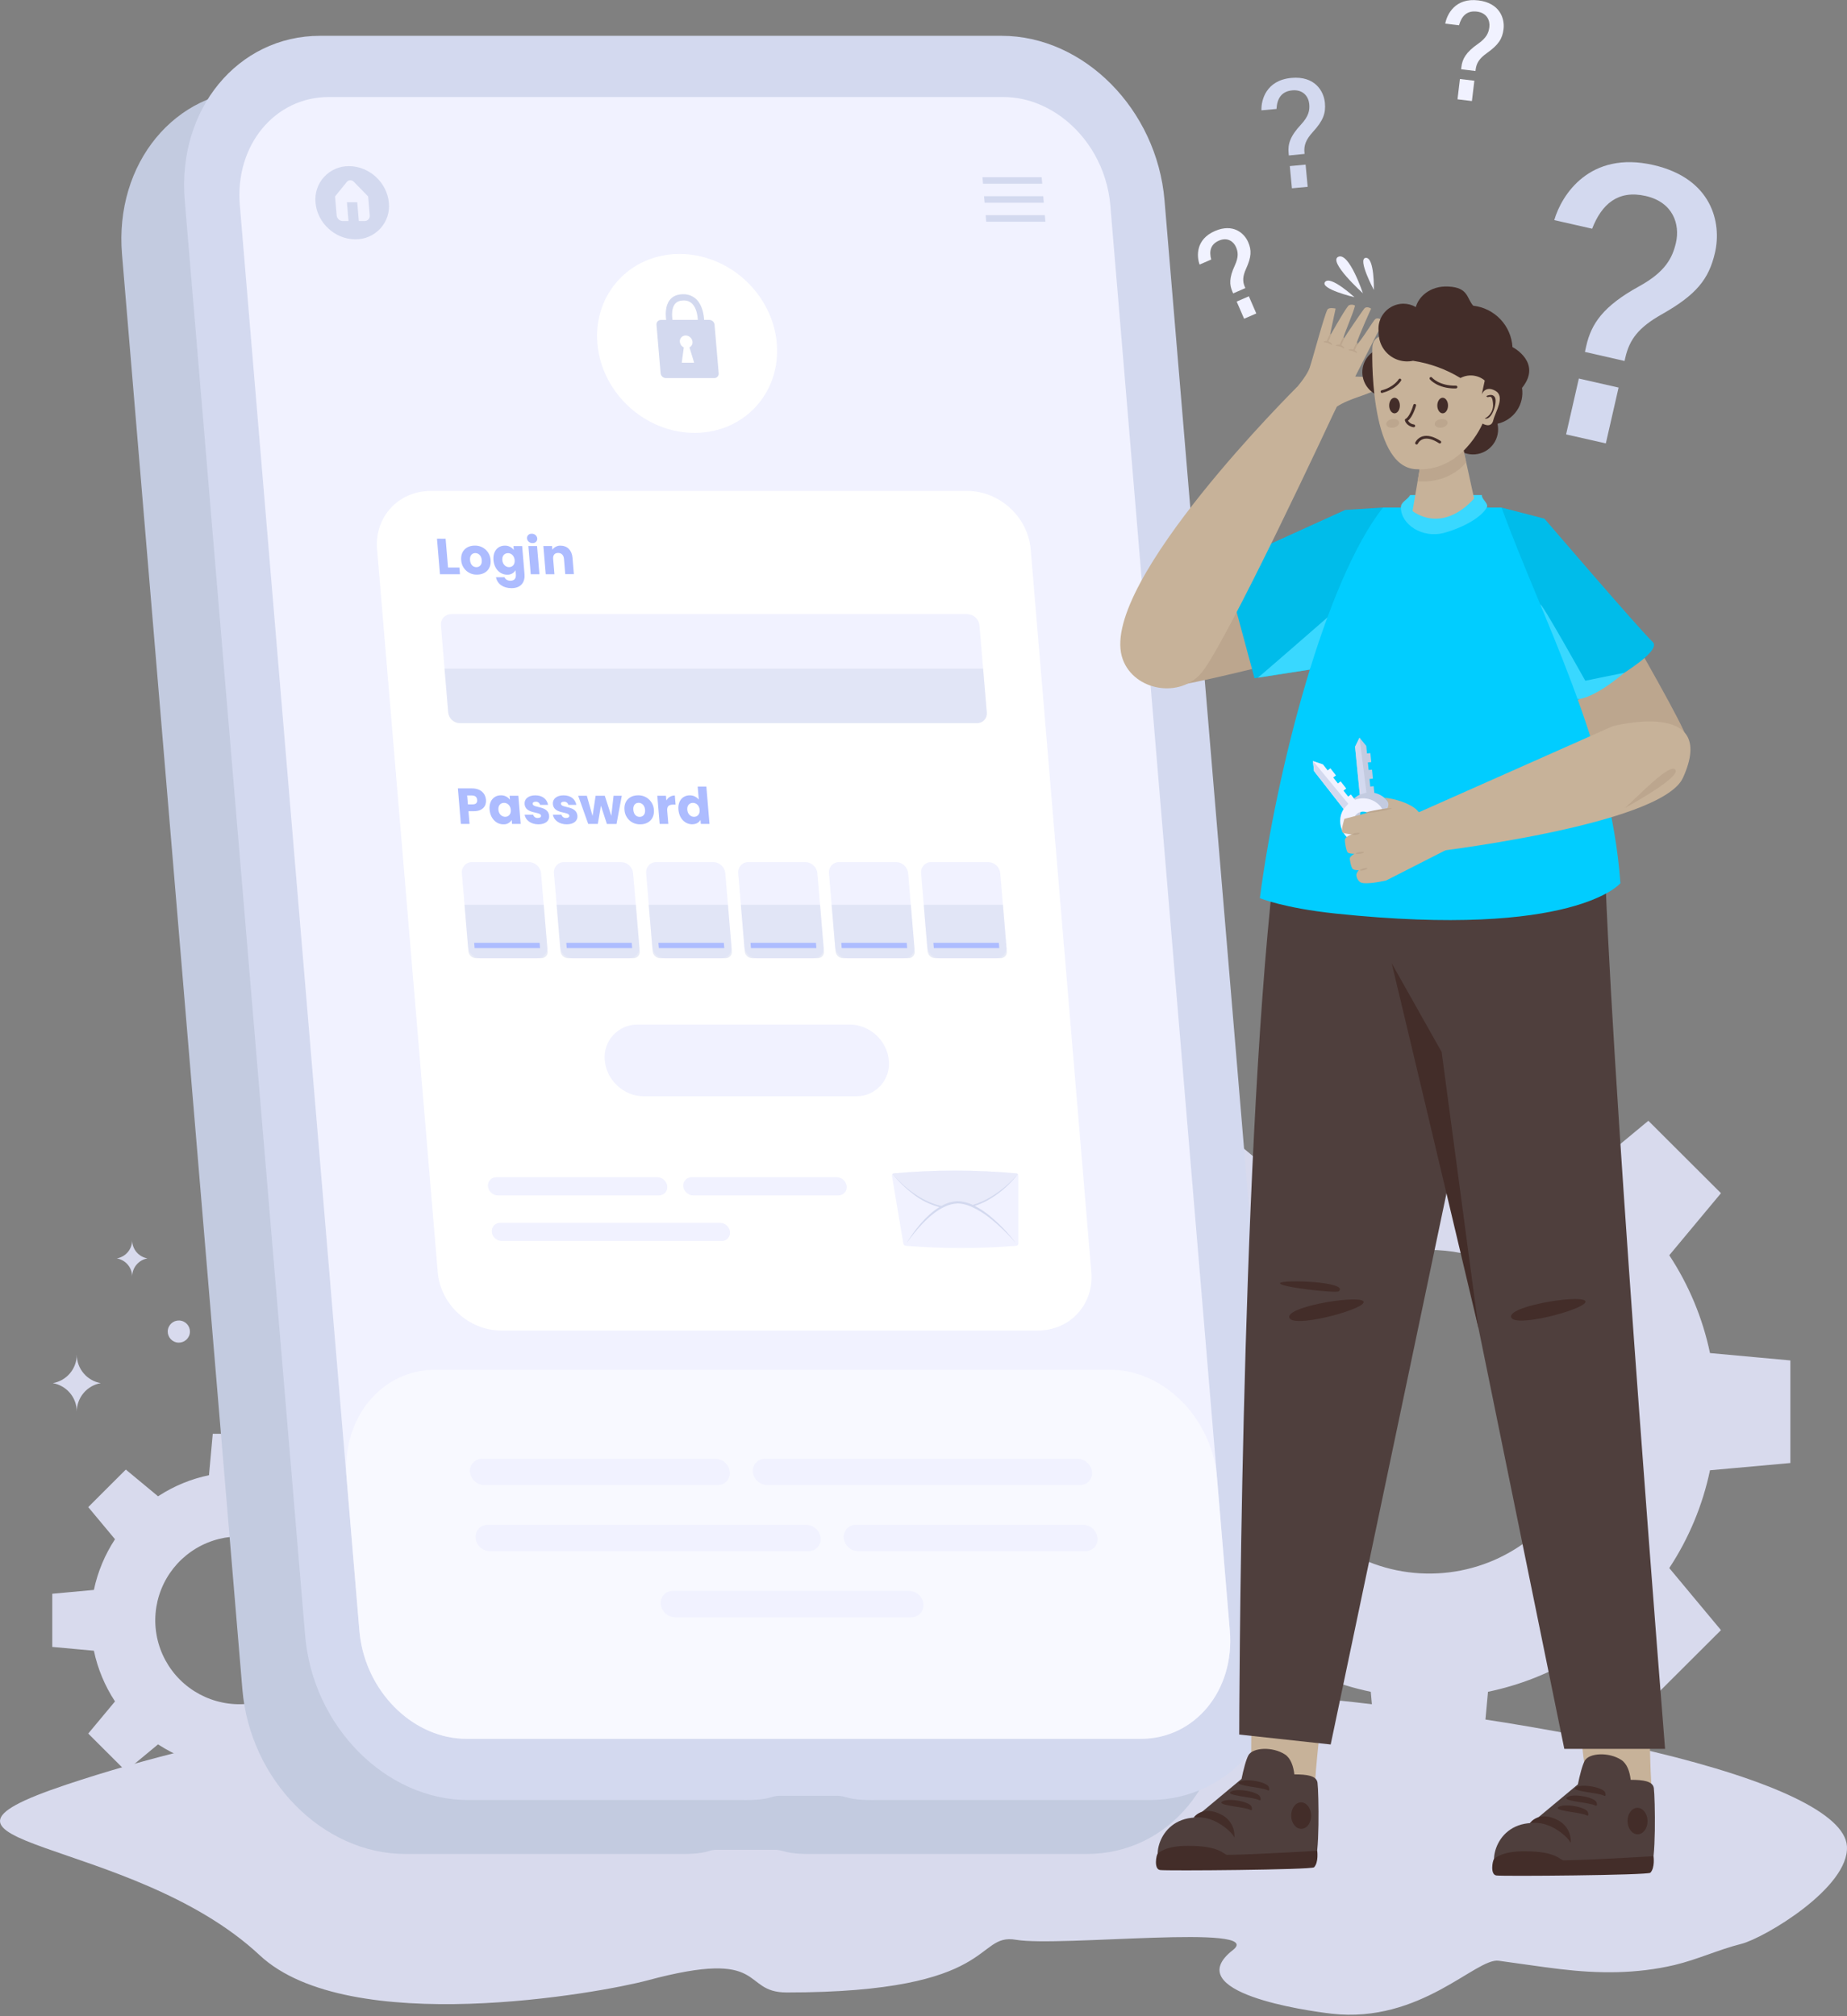 <svg width="120" height="131" viewBox="0 0 120 131" fill="none" xmlns="http://www.w3.org/2000/svg">
<rect x="0" y="0" width="120" height="131" fill="#808080" stroke="none"/>
<g id="Isolation_Mode" clip-path="url(#clip0_177_5695)">
<g id="Background">
<path id="Vector" d="M8.586 80.584C8.586 80.866 8.486 81.14 8.304 81.356C8.122 81.572 7.869 81.717 7.591 81.766C7.869 81.815 8.122 81.961 8.304 82.177C8.486 82.393 8.586 82.667 8.586 82.949C8.586 82.667 8.686 82.393 8.868 82.177C9.05 81.96 9.302 81.815 9.581 81.766C9.302 81.718 9.05 81.572 8.867 81.356C8.685 81.14 8.586 80.866 8.586 80.584Z" fill="#D8DAED"/>
<path id="Vector_2" d="M4.988 88.022C4.988 88.463 4.832 88.891 4.548 89.229C4.263 89.568 3.868 89.795 3.432 89.871C3.868 89.948 4.263 90.175 4.548 90.514C4.832 90.852 4.988 91.28 4.988 91.721C4.988 91.279 5.145 90.852 5.43 90.513C5.715 90.175 6.11 89.948 6.546 89.871C6.11 89.795 5.715 89.568 5.43 89.229C5.145 88.891 4.988 88.463 4.988 88.022Z" fill="#D8DAED"/>
<path id="Vector_3" d="M12.321 86.685C12.413 86.299 12.173 85.911 11.785 85.82C11.398 85.728 11.009 85.967 10.917 86.354C10.825 86.74 11.065 87.128 11.453 87.22C11.84 87.311 12.229 87.072 12.321 86.685Z" fill="#D8DAED"/>
<path id="Vector_4" d="M27.712 107.011V103.556L25.004 103.307C24.759 102.133 24.294 101.016 23.634 100.013L25.371 97.929V97.923L22.929 95.487L20.837 97.224C20.584 97.059 20.324 96.905 20.055 96.764C19.262 96.341 18.411 96.035 17.53 95.853L17.487 95.395L17.282 93.162H13.823L13.619 95.395L13.578 95.853C12.428 96.092 11.333 96.54 10.346 97.175C10.319 97.192 10.294 97.207 10.269 97.224L8.175 95.487L5.735 97.923V97.929L7.472 100.013C6.813 101.016 6.347 102.133 6.1 103.307L3.396 103.556V107.011L6.1 107.258C6.347 108.432 6.812 109.55 7.472 110.552L5.735 112.638V112.643L8.175 115.078L10.269 113.342C10.294 113.359 10.319 113.375 10.346 113.391C11.333 114.026 12.428 114.474 13.578 114.713L13.619 115.171L13.823 117.403H17.278L17.482 115.171L17.525 114.713C18.059 114.602 18.582 114.446 19.088 114.246C19.418 114.117 19.739 113.968 20.051 113.802C20.318 113.663 20.58 113.508 20.832 113.344L22.925 115.08L25.367 112.645V112.639L23.63 110.554C24.29 109.552 24.754 108.434 25 107.26L27.712 107.011ZM21.015 105.439C20.985 106.503 20.642 107.536 20.031 108.408C19.419 109.281 18.564 109.956 17.572 110.349C16.58 110.743 15.494 110.838 14.449 110.622C13.403 110.407 12.444 109.891 11.689 109.138C10.934 108.385 10.417 107.428 10.201 106.385C9.985 105.342 10.08 104.259 10.475 103.269C10.869 102.28 11.546 101.427 12.421 100.817C13.295 100.206 14.33 99.865 15.397 99.835H15.553C16.271 99.834 16.981 99.975 17.644 100.249C18.307 100.523 18.91 100.925 19.417 101.431C19.924 101.937 20.327 102.538 20.601 103.199C20.876 103.86 21.017 104.569 21.017 105.285C21.016 105.335 21.014 105.387 21.014 105.438L21.015 105.439Z" fill="#D8DAED"/>
<path id="Vector_5" d="M116.321 95.061V88.396L111.098 87.917C110.624 85.652 109.727 83.496 108.453 81.562L111.804 77.54L111.797 77.532L111.804 77.522L107.094 72.823L103.056 76.174C102.569 75.856 102.067 75.557 101.549 75.286C100.017 74.471 98.376 73.878 96.675 73.527L96.594 72.644L96.198 68.337H89.535L89.138 72.644L89.059 73.527C86.841 73.989 84.727 74.854 82.823 76.079C82.772 76.11 82.724 76.14 82.675 76.174L78.636 72.823L73.927 77.522L73.935 77.532L73.927 77.54L77.279 81.562C76.006 83.497 75.108 85.653 74.631 87.917L69.413 88.396V95.061L74.631 95.54C75.108 97.805 76.006 99.961 77.279 101.895L73.927 105.918L73.935 105.926L73.927 105.936L78.636 110.635L82.675 107.285C82.724 107.317 82.772 107.348 82.823 107.373C84.727 108.599 86.841 109.464 89.059 109.926L89.138 110.809L89.535 115.116H96.198L96.594 110.809L96.675 109.926C97.705 109.712 98.714 109.411 99.692 109.025C100.327 108.774 100.947 108.486 101.549 108.165C102.067 107.898 102.569 107.598 103.056 107.277L107.094 110.627L111.804 105.928L111.797 105.918L111.804 105.91L108.453 101.887C109.727 99.953 110.624 97.797 111.098 95.532L116.321 95.061ZM103.401 92.028C103.342 94.081 102.681 96.073 101.501 97.756C100.32 99.44 98.671 100.741 96.757 101.501C94.844 102.26 92.749 102.443 90.732 102.028C88.715 101.612 86.864 100.617 85.407 99.164C83.951 97.712 82.953 95.865 82.537 93.853C82.121 91.841 82.305 89.751 83.066 87.842C83.826 85.933 85.131 84.288 86.819 83.11C88.506 81.932 90.503 81.273 92.561 81.215H92.862C94.247 81.215 95.618 81.487 96.896 82.015C98.175 82.543 99.337 83.318 100.316 84.294C101.295 85.271 102.072 86.43 102.601 87.706C103.131 88.982 103.403 90.349 103.403 91.73C103.403 91.828 103.401 91.93 103.401 92.028Z" fill="#D8DAED"/>
<path id="Vector_6" d="M4.305 115.961C-7.752 119.992 8.475 119.201 16.875 127.046C22.675 132.463 39.049 129.489 42.063 128.679C49.987 126.548 48.075 129.463 51.115 129.463C64.936 129.463 63.283 125.575 66.017 126.041C68.837 126.521 82.319 124.976 80.099 126.709C76.564 129.462 84.86 130.653 86.509 130.841C92.296 131.498 95.899 127.206 97.365 127.401C98.701 127.579 100.028 127.787 101.364 127.946C103.866 128.245 106.329 128.259 108.79 127.68C110.28 127.325 111.656 126.678 113.134 126.306C114.612 125.934 120.175 122.645 119.995 119.953C119.428 111.49 45.346 102.241 4.305 115.961Z" fill="#D8DAED"/>
</g>
<g id="Mobile screen">
<path id="Vector_7" d="M71.583 16.524L79.403 109.772C79.898 115.676 75.96 120.464 70.609 120.464H53.095C52.326 120.464 51.574 120.491 50.82 120.263C50.662 120.217 50.499 120.193 50.336 120.192H46.562C46.404 120.192 46.246 120.216 46.095 120.263C45.375 120.491 44.618 120.464 43.849 120.464H26.335C20.985 120.464 16.243 115.676 15.748 109.772L7.927 16.524C7.432 10.62 11.371 5.832 16.721 5.832H60.995C66.35 5.832 71.087 10.62 71.583 16.524Z" fill="#C3CBE0"/>
<path id="Vector_8" d="M75.659 13.018L83.479 106.267C83.974 112.17 80.036 116.958 74.685 116.958H57.172C56.403 116.958 55.65 116.985 54.896 116.757C54.739 116.711 54.575 116.688 54.411 116.686H50.639C50.481 116.687 50.323 116.711 50.172 116.757C49.45 116.985 48.694 116.958 47.925 116.958H30.411C25.06 116.958 20.319 112.17 19.824 106.267L12.003 13.018C11.509 7.114 15.446 2.327 20.798 2.327H65.07C70.422 2.327 75.164 7.114 75.659 13.018Z" fill="#D3D9EF"/>
<path id="Vector_9" d="M71.799 11.612C71.113 9.409 69.52 7.622 67.562 6.796C66.808 6.473 65.996 6.305 65.176 6.304H21.362C17.846 6.304 15.256 9.449 15.581 13.327L23.35 105.958C23.655 109.587 26.403 112.574 29.637 112.943C29.86 112.969 30.084 112.982 30.309 112.981H74.123C77.639 112.981 80.228 109.836 79.903 105.958L72.137 13.327C72.087 12.745 71.974 12.17 71.799 11.612Z" fill="#F1F2FF"/>
<path id="Vector_10" opacity="0.5" d="M79.07 96.024L79.903 105.958C80.228 109.84 77.639 112.984 74.121 112.984H30.308C30.083 112.985 29.859 112.971 29.636 112.944C26.404 112.574 23.655 109.59 23.351 105.958L22.518 96.024C22.193 92.145 24.782 88.998 28.296 88.998H72.11C72.93 89 73.742 89.167 74.496 89.491C76.454 90.32 78.048 92.106 78.734 94.307C78.909 94.865 79.022 95.441 79.07 96.024Z" fill="white"/>
<path id="Vector_11" d="M31.464 96.497H46.629C46.739 96.499 46.848 96.477 46.949 96.434C47.05 96.391 47.14 96.327 47.214 96.246C47.288 96.165 47.344 96.07 47.379 95.966C47.413 95.862 47.425 95.751 47.414 95.643C47.391 95.411 47.284 95.197 47.113 95.039C46.942 94.882 46.719 94.792 46.486 94.788H31.321C31.211 94.786 31.102 94.808 31.001 94.851C30.9 94.894 30.81 94.958 30.736 95.039C30.661 95.12 30.605 95.215 30.571 95.32C30.536 95.424 30.524 95.534 30.536 95.643C30.558 95.874 30.666 96.089 30.837 96.246C31.008 96.404 31.231 96.493 31.464 96.497Z" fill="#F1F2FF"/>
<path id="Vector_12" d="M49.846 96.497H70.164C70.274 96.499 70.383 96.477 70.484 96.434C70.584 96.391 70.675 96.327 70.749 96.246C70.823 96.165 70.879 96.07 70.914 95.966C70.948 95.862 70.96 95.751 70.949 95.643C70.926 95.411 70.819 95.196 70.648 95.039C70.477 94.881 70.253 94.792 70.02 94.788H49.702C49.592 94.786 49.483 94.808 49.382 94.851C49.281 94.894 49.191 94.958 49.116 95.039C49.042 95.12 48.986 95.215 48.952 95.32C48.917 95.424 48.905 95.534 48.916 95.643C48.939 95.874 49.047 96.089 49.218 96.246C49.389 96.404 49.613 96.493 49.846 96.497Z" fill="#F1F2FF"/>
<path id="Vector_13" d="M52.384 99.08H31.681C31.571 99.078 31.462 99.1 31.361 99.143C31.26 99.186 31.169 99.25 31.095 99.331C31.021 99.412 30.965 99.507 30.93 99.612C30.896 99.716 30.884 99.826 30.895 99.935C30.918 100.166 31.026 100.381 31.197 100.538C31.368 100.696 31.591 100.785 31.824 100.789H52.527C52.637 100.791 52.746 100.769 52.847 100.726C52.948 100.683 53.038 100.619 53.113 100.538C53.187 100.457 53.243 100.362 53.278 100.258C53.312 100.154 53.324 100.044 53.313 99.935C53.29 99.703 53.183 99.488 53.012 99.331C52.84 99.173 52.617 99.084 52.384 99.08Z" fill="#F1F2FF"/>
<path id="Vector_14" d="M70.381 99.08H55.602C55.493 99.078 55.384 99.1 55.283 99.143C55.182 99.186 55.091 99.25 55.017 99.331C54.943 99.412 54.887 99.507 54.852 99.611C54.818 99.716 54.806 99.826 54.818 99.935C54.841 100.166 54.948 100.38 55.119 100.538C55.29 100.696 55.513 100.785 55.746 100.789H70.524C70.634 100.791 70.743 100.769 70.844 100.726C70.945 100.683 71.035 100.619 71.109 100.538C71.184 100.457 71.24 100.362 71.274 100.258C71.308 100.154 71.32 100.043 71.309 99.935C71.286 99.703 71.179 99.489 71.008 99.331C70.837 99.173 70.614 99.084 70.381 99.08Z" fill="#F1F2FF"/>
<path id="Vector_15" d="M59.068 103.371H43.713C43.603 103.369 43.494 103.391 43.393 103.434C43.292 103.477 43.201 103.541 43.127 103.622C43.053 103.703 42.997 103.798 42.962 103.902C42.928 104.006 42.916 104.117 42.928 104.226C42.95 104.457 43.058 104.672 43.229 104.829C43.4 104.987 43.623 105.076 43.856 105.08H59.212C59.321 105.082 59.43 105.06 59.531 105.017C59.632 104.974 59.723 104.91 59.797 104.829C59.871 104.748 59.927 104.653 59.962 104.549C59.996 104.445 60.008 104.335 59.997 104.226C59.974 103.994 59.867 103.779 59.696 103.622C59.525 103.464 59.301 103.375 59.068 103.371Z" fill="#F1F2FF"/>
<path id="Vector_16" d="M63.831 11.517L63.867 11.939H67.713L67.677 11.517H63.831Z" fill="#D3D9EF"/>
<path id="Vector_17" d="M63.97 13.172H67.816L67.781 12.749H63.935L63.97 13.172Z" fill="#D3D9EF"/>
<path id="Vector_18" d="M64.073 14.405H67.919L67.884 13.982H64.038L64.073 14.405Z" fill="#D3D9EF"/>
<path id="Vector_19" d="M22.679 10.797C22.374 10.793 22.072 10.853 21.792 10.973C21.512 11.094 21.261 11.273 21.055 11.497C20.849 11.721 20.693 11.987 20.598 12.276C20.502 12.565 20.469 12.87 20.5 13.173C20.611 14.484 21.767 15.549 23.082 15.549C23.387 15.554 23.69 15.494 23.971 15.374C24.251 15.253 24.503 15.075 24.709 14.85C24.915 14.626 25.071 14.36 25.167 14.071C25.263 13.782 25.296 13.476 25.264 13.173C25.149 11.862 23.993 10.797 22.679 10.797ZM24.021 13.994C24.026 14.041 24.021 14.089 24.006 14.134C23.991 14.179 23.967 14.22 23.935 14.255C23.903 14.29 23.864 14.317 23.82 14.336C23.777 14.355 23.73 14.364 23.682 14.363H23.313L23.21 13.141H22.54L22.642 14.363H22.272C22.172 14.361 22.075 14.323 22.001 14.255C21.927 14.187 21.881 14.094 21.872 13.994L21.768 12.764L22.537 11.815C22.565 11.783 22.6 11.758 22.639 11.74C22.679 11.723 22.721 11.713 22.764 11.713C22.807 11.713 22.849 11.723 22.889 11.74C22.928 11.758 22.963 11.783 22.991 11.815L23.918 12.764L24.021 13.994Z" fill="#D3D9EF"/>
<path id="Vector_20" d="M67.423 86.453H32.557C30.458 86.453 28.615 84.757 28.44 82.664L24.5 35.691C24.322 33.599 25.883 31.901 27.981 31.901H62.847C64.946 31.901 66.789 33.599 66.964 35.691L70.904 82.664C71.08 84.757 69.521 86.453 67.423 86.453Z" fill="white"/>
<path id="Vector_21" d="M50.468 22.316C50.735 25.526 48.347 28.128 45.127 28.128C41.906 28.128 39.081 25.526 38.812 22.316C38.543 19.105 40.933 16.502 44.153 16.502C47.374 16.502 50.199 19.104 50.468 22.316Z" fill="white"/>
<path id="Vector_22" d="M46.083 20.785H45.747C45.729 20.459 45.641 19.86 45.267 19.473C45.153 19.356 45.016 19.265 44.864 19.203C44.713 19.142 44.55 19.113 44.387 19.118C43.998 19.118 43.7 19.246 43.506 19.503C43.209 19.89 43.239 20.468 43.281 20.788H42.942C42.901 20.788 42.861 20.796 42.824 20.812C42.787 20.828 42.754 20.851 42.726 20.881C42.699 20.911 42.679 20.946 42.666 20.985C42.653 21.023 42.649 21.063 42.653 21.104L42.92 24.255C42.929 24.339 42.969 24.418 43.032 24.476C43.095 24.534 43.177 24.566 43.262 24.568H46.403C46.444 24.569 46.484 24.561 46.521 24.545C46.558 24.529 46.591 24.506 46.618 24.476C46.646 24.447 46.666 24.411 46.679 24.373C46.692 24.335 46.697 24.295 46.693 24.255L46.425 21.104C46.418 21.017 46.379 20.937 46.316 20.878C46.252 20.819 46.169 20.786 46.083 20.785ZM45.097 23.569H44.296C44.296 23.569 44.373 22.923 44.428 22.573C44.357 22.54 44.296 22.489 44.251 22.425C44.206 22.361 44.178 22.286 44.17 22.208C44.165 22.156 44.171 22.103 44.187 22.053C44.204 22.004 44.231 21.958 44.266 21.919C44.302 21.88 44.345 21.85 44.394 21.829C44.442 21.808 44.494 21.798 44.547 21.799C44.659 21.8 44.766 21.843 44.848 21.919C44.93 21.994 44.982 22.097 44.992 22.208C44.999 22.282 44.985 22.356 44.949 22.421C44.914 22.486 44.86 22.539 44.794 22.573C44.909 22.923 45.097 23.569 45.097 23.569ZM45.337 20.785H43.691C43.649 20.501 43.633 20.036 43.842 19.764C43.966 19.603 44.155 19.523 44.42 19.523C44.524 19.519 44.627 19.536 44.724 19.574C44.82 19.611 44.907 19.669 44.98 19.743C45.257 20.03 45.322 20.523 45.339 20.785H45.337Z" fill="#D3D9EF"/>
<path id="Vector_23" d="M28.952 35.005L29.109 36.878H29.848L29.885 37.311H28.584L28.391 35.002L28.952 35.005Z" fill="#ADBCFF"/>
<path id="Vector_24" d="M30.991 37.337C30.73 37.346 30.477 37.252 30.284 37.076C30.092 36.9 29.977 36.655 29.964 36.395C29.915 35.813 30.303 35.452 30.84 35.452C31.102 35.443 31.357 35.536 31.55 35.713C31.743 35.889 31.86 36.134 31.874 36.395C31.923 36.977 31.532 37.337 30.991 37.337ZM30.951 36.851C31.152 36.851 31.327 36.703 31.301 36.395C31.276 36.087 31.079 35.938 30.881 35.938C30.683 35.938 30.511 36.082 30.538 36.395C30.564 36.708 30.747 36.851 30.951 36.851Z" fill="#ADBCFF"/>
<path id="Vector_25" d="M32.792 35.454C32.907 35.449 33.021 35.473 33.123 35.523C33.227 35.573 33.316 35.647 33.383 35.74L33.361 35.48H33.924L34.078 37.31C34.119 37.799 33.871 38.217 33.235 38.217C32.688 38.217 32.31 37.94 32.224 37.506H32.78C32.828 37.645 32.974 37.733 33.168 37.733C33.382 37.733 33.54 37.621 33.515 37.312L33.493 37.053C33.438 37.146 33.358 37.222 33.263 37.273C33.167 37.324 33.059 37.348 32.951 37.342C32.5 37.342 32.11 36.974 32.061 36.396C32.012 35.818 32.341 35.454 32.792 35.454ZM32.998 35.943C32.788 35.943 32.61 36.101 32.635 36.393C32.66 36.685 32.864 36.85 33.075 36.85C33.286 36.85 33.463 36.689 33.438 36.397C33.413 36.105 33.213 35.94 32.998 35.94V35.943Z" fill="#ADBCFF"/>
<path id="Vector_26" d="M34.239 34.986C34.236 34.944 34.241 34.903 34.255 34.864C34.27 34.825 34.293 34.789 34.322 34.76C34.352 34.731 34.388 34.709 34.427 34.695C34.466 34.681 34.508 34.676 34.549 34.68C34.636 34.676 34.721 34.706 34.788 34.763C34.854 34.819 34.896 34.899 34.905 34.986C34.908 35.026 34.903 35.068 34.888 35.106C34.874 35.144 34.852 35.179 34.822 35.208C34.793 35.237 34.758 35.259 34.719 35.273C34.68 35.286 34.639 35.291 34.598 35.288C34.511 35.292 34.425 35.263 34.359 35.207C34.292 35.151 34.249 35.072 34.239 34.986ZM34.328 35.478H34.892L35.046 37.312H34.482L34.328 35.478Z" fill="#ADBCFF"/>
<path id="Vector_27" d="M36.642 36.315C36.622 36.066 36.472 35.928 36.258 35.928C36.043 35.928 35.916 36.066 35.938 36.315L36.022 37.311H35.457L35.303 35.478H35.867L35.887 35.721C35.946 35.635 36.026 35.565 36.12 35.519C36.213 35.472 36.317 35.45 36.421 35.455C36.846 35.455 37.154 35.743 37.195 36.236L37.284 37.307H36.724L36.642 36.315Z" fill="#ADBCFF"/>
<path id="Vector_28" d="M66.164 76.406C66.164 77.968 66.164 79.435 66.164 80.809C66.162 80.845 66.146 80.879 66.12 80.904C66.095 80.93 66.06 80.945 66.024 80.947C63.638 81.141 61.24 81.141 58.854 80.947C58.816 80.944 58.779 80.929 58.75 80.904C58.721 80.88 58.7 80.846 58.692 80.809C58.459 79.433 58.212 77.966 57.949 76.406C57.946 76.386 57.947 76.364 57.952 76.344C57.957 76.323 57.967 76.305 57.98 76.288C58.005 76.26 58.039 76.243 58.076 76.239C60.716 76 63.373 76 66.013 76.239C66.05 76.243 66.085 76.259 66.112 76.285C66.118 76.29 66.124 76.295 66.128 76.302C66.152 76.331 66.165 76.368 66.164 76.406Z" fill="#F1F2FF"/>
<path id="Vector_29" opacity="0.25" d="M66.126 76.301C66.126 76.301 64.946 77.851 63.153 78.358C62.174 77.926 61.461 78.258 61.194 78.433C60.196 78.218 59.108 77.588 57.982 76.288C57.994 76.274 58.008 76.262 58.025 76.253C58.041 76.245 58.06 76.24 58.078 76.239C60.719 75.997 63.376 75.997 66.016 76.239C66.053 76.241 66.088 76.256 66.114 76.282C66.118 76.288 66.122 76.295 66.126 76.301Z" fill="#D3D9EF"/>
<path id="Vector_30" d="M66.128 76.299C66.114 76.281 66.096 76.267 66.075 76.257C66.055 76.246 66.033 76.24 66.01 76.239C66.053 76.244 66.094 76.265 66.122 76.299C65.623 76.879 65.033 77.376 64.374 77.768C64.009 77.992 63.615 78.168 63.204 78.29C62.897 78.144 62.564 78.061 62.224 78.046C61.851 78.062 61.487 78.17 61.165 78.359C60.025 78.103 58.95 77.366 57.984 76.286C57.992 76.272 58.004 76.26 58.019 76.252C58.004 76.259 57.991 76.27 57.98 76.283C58.376 76.769 58.828 77.206 59.327 77.586C59.83 77.982 60.41 78.27 61.03 78.434C60.161 78.967 59.405 79.944 58.893 80.786C59.472 79.971 60.317 78.96 61.236 78.476C61.293 78.445 61.347 78.421 61.405 78.395C61.666 78.273 61.948 78.205 62.236 78.195C62.487 78.204 62.734 78.257 62.967 78.35C63.021 78.37 63.076 78.391 63.132 78.416C63.531 78.599 63.906 78.828 64.251 79.099C64.891 79.602 65.481 80.167 66.009 80.786C65.511 80.124 64.937 79.523 64.299 78.995C64 78.749 63.677 78.534 63.334 78.353C63.719 78.23 64.085 78.058 64.424 77.84C65.079 77.431 65.654 76.91 66.125 76.3L66.128 76.299Z" fill="#D3D9EF"/>
<path id="Vector_31" d="M32.341 77.673H42.811C42.887 77.674 42.962 77.66 43.032 77.63C43.102 77.6 43.164 77.556 43.216 77.5C43.267 77.444 43.306 77.378 43.329 77.306C43.353 77.234 43.361 77.158 43.353 77.083C43.337 76.923 43.263 76.775 43.145 76.666C43.027 76.557 42.873 76.495 42.712 76.492H32.245C32.169 76.491 32.094 76.505 32.024 76.535C31.954 76.565 31.892 76.61 31.84 76.665C31.789 76.721 31.751 76.787 31.727 76.859C31.703 76.931 31.695 77.008 31.704 77.083C31.719 77.242 31.793 77.39 31.91 77.498C32.028 77.607 32.181 77.669 32.341 77.673Z" fill="#F1F2FF"/>
<path id="Vector_32" d="M45.036 77.673H54.465C54.541 77.674 54.616 77.66 54.686 77.63C54.755 77.6 54.818 77.556 54.869 77.5C54.921 77.444 54.959 77.378 54.983 77.306C55.007 77.234 55.015 77.158 55.007 77.083C54.991 76.923 54.917 76.775 54.799 76.666C54.681 76.557 54.527 76.495 54.366 76.492H44.936C44.86 76.491 44.785 76.505 44.715 76.535C44.645 76.565 44.583 76.61 44.531 76.665C44.48 76.721 44.441 76.787 44.418 76.859C44.394 76.931 44.386 77.008 44.395 77.083C44.41 77.243 44.484 77.391 44.602 77.5C44.721 77.608 44.875 77.67 45.036 77.673Z" fill="#F1F2FF"/>
<path id="Vector_33" d="M46.788 79.455H32.494C32.418 79.454 32.343 79.468 32.273 79.498C32.203 79.528 32.141 79.572 32.089 79.628C32.038 79.684 31.999 79.75 31.976 79.822C31.952 79.894 31.944 79.97 31.952 80.046C31.968 80.205 32.042 80.353 32.16 80.462C32.278 80.571 32.432 80.633 32.593 80.635H46.887C46.962 80.637 47.038 80.623 47.108 80.593C47.177 80.563 47.24 80.519 47.291 80.463C47.343 80.407 47.381 80.341 47.405 80.269C47.429 80.197 47.437 80.121 47.429 80.046C47.413 79.886 47.339 79.738 47.221 79.629C47.103 79.52 46.949 79.458 46.788 79.455Z" fill="#F1F2FF"/>
<path id="Vector_34" d="M30.786 52.709H30.437L30.506 53.537H29.943L29.75 51.227H30.662C31.228 51.227 31.538 51.546 31.574 51.97C31.606 52.355 31.375 52.709 30.786 52.709ZM30.706 52.265C30.929 52.265 31.015 52.154 31 51.976C30.985 51.799 30.881 51.688 30.657 51.688H30.351L30.399 52.265H30.706Z" fill="#ADBCFF"/>
<path id="Vector_35" d="M32.54 51.677C32.654 51.673 32.767 51.697 32.87 51.747C32.973 51.797 33.062 51.871 33.13 51.963L33.108 51.704H33.676L33.83 53.536H33.267L33.245 53.277C33.189 53.37 33.109 53.446 33.012 53.496C32.916 53.547 32.808 53.57 32.699 53.563C32.254 53.563 31.862 53.195 31.809 52.617C31.755 52.039 32.089 51.677 32.54 51.677ZM32.745 52.166C32.535 52.166 32.357 52.325 32.382 52.617C32.407 52.909 32.611 53.073 32.822 53.073C33.033 53.073 33.21 52.913 33.185 52.62C33.16 52.328 32.964 52.166 32.745 52.166Z" fill="#ADBCFF"/>
<path id="Vector_36" d="M34.983 53.563C34.493 53.563 34.141 53.291 34.085 52.936H34.642C34.658 53.002 34.698 53.059 34.753 53.098C34.808 53.137 34.875 53.155 34.943 53.149C35.087 53.149 35.157 53.084 35.151 53.002C35.126 52.706 34.143 52.919 34.083 52.246C34.057 51.934 34.301 51.678 34.782 51.678C35.263 51.678 35.542 51.944 35.608 52.299H35.089C35.074 52.236 35.037 52.18 34.984 52.142C34.931 52.103 34.866 52.086 34.801 52.093C34.669 52.093 34.602 52.145 34.609 52.234C34.634 52.526 35.61 52.322 35.677 53.002C35.708 53.323 35.445 53.563 34.983 53.563Z" fill="#ADBCFF"/>
<path id="Vector_37" d="M36.821 53.563C36.331 53.563 35.978 53.291 35.923 52.936H36.479C36.496 53.002 36.535 53.059 36.59 53.098C36.645 53.137 36.713 53.155 36.78 53.149C36.924 53.149 36.995 53.084 36.988 53.002C36.964 52.706 35.981 52.919 35.92 52.246C35.894 51.934 36.139 51.678 36.62 51.678C37.101 51.678 37.379 51.944 37.446 52.299H36.926C36.912 52.236 36.875 52.18 36.822 52.142C36.769 52.103 36.703 52.086 36.639 52.093C36.507 52.093 36.439 52.145 36.446 52.234C36.471 52.526 37.448 52.322 37.515 53.002C37.545 53.323 37.282 53.563 36.821 53.563Z" fill="#ADBCFF"/>
<path id="Vector_38" d="M37.565 51.707H38.128L38.498 53.017L38.698 51.707H39.294L39.716 53.011L39.864 51.707H40.398L40.055 53.539H39.431L39.042 52.351L38.84 53.537H38.217L37.565 51.707Z" fill="#ADBCFF"/>
<path id="Vector_39" d="M41.6 53.563C41.339 53.571 41.085 53.477 40.893 53.301C40.701 53.125 40.586 52.88 40.573 52.62C40.525 52.039 40.912 51.677 41.449 51.677C41.711 51.668 41.965 51.762 42.159 51.938C42.352 52.115 42.469 52.36 42.483 52.62C42.53 53.201 42.139 53.563 41.6 53.563ZM41.56 53.077C41.76 53.077 41.936 52.929 41.91 52.62C41.884 52.312 41.687 52.163 41.49 52.163C41.292 52.163 41.119 52.308 41.146 52.62C41.173 52.933 41.354 53.077 41.559 53.077H41.56Z" fill="#ADBCFF"/>
<path id="Vector_40" d="M43.422 53.537H42.859L42.705 51.707H43.268L43.293 52.013C43.347 51.914 43.426 51.832 43.523 51.775C43.62 51.717 43.73 51.687 43.843 51.688L43.893 52.282H43.737C43.47 52.282 43.323 52.37 43.349 52.689L43.422 53.537Z" fill="#ADBCFF"/>
<path id="Vector_41" d="M44.81 51.678C44.924 51.676 45.036 51.7 45.138 51.749C45.24 51.797 45.33 51.869 45.4 51.957L45.328 51.106H45.892L46.096 53.536H45.532L45.51 53.27C45.421 53.437 45.239 53.559 44.968 53.559C44.517 53.559 44.128 53.191 44.078 52.613C44.028 52.035 44.36 51.678 44.81 51.678ZM45.016 52.167C44.805 52.167 44.627 52.325 44.652 52.617C44.677 52.909 44.882 53.074 45.092 53.074C45.302 53.074 45.48 52.913 45.456 52.621C45.432 52.328 45.23 52.167 45.016 52.167Z" fill="#ADBCFF"/>
<path id="Vector_42" d="M63.436 46.986H29.912C29.713 46.982 29.522 46.906 29.375 46.771C29.229 46.636 29.137 46.452 29.118 46.254L28.646 40.637C28.637 40.544 28.647 40.45 28.676 40.36C28.706 40.271 28.754 40.189 28.817 40.12C28.881 40.051 28.958 39.996 29.045 39.959C29.131 39.922 29.225 39.904 29.319 39.905H62.842C63.042 39.909 63.233 39.985 63.379 40.12C63.526 40.255 63.618 40.439 63.637 40.637L64.108 46.254C64.118 46.347 64.108 46.441 64.078 46.531C64.049 46.62 64.001 46.701 63.937 46.771C63.874 46.84 63.796 46.895 63.71 46.932C63.623 46.969 63.53 46.987 63.436 46.986Z" fill="#F1F2FF"/>
<path id="Vector_43" d="M55.221 66.575H41.43C41.131 66.57 40.834 66.628 40.559 66.746C40.285 66.865 40.038 67.039 39.836 67.26C39.634 67.48 39.481 67.74 39.388 68.024C39.294 68.307 39.262 68.607 39.293 68.904C39.401 70.19 40.533 71.233 41.823 71.233H55.611C55.91 71.237 56.207 71.179 56.482 71.061C56.756 70.943 57.003 70.768 57.205 70.548C57.407 70.328 57.559 70.067 57.653 69.784C57.747 69.501 57.779 69.201 57.748 68.904C57.64 67.618 56.507 66.575 55.221 66.575Z" fill="#F1F2FF"/>
<path id="Vector_44" opacity="0.5" d="M28.882 43.447L29.123 46.313C29.141 46.496 29.225 46.665 29.36 46.789C29.495 46.914 29.671 46.984 29.855 46.987H63.494C63.581 46.989 63.666 46.972 63.746 46.938C63.826 46.904 63.897 46.853 63.956 46.789C64.014 46.726 64.058 46.65 64.085 46.568C64.112 46.486 64.122 46.399 64.113 46.313L63.872 43.447H28.882Z" fill="#D3D9EF"/>
<path id="Vector_45" d="M34.882 62.261H31.204C31.005 62.257 30.814 62.181 30.667 62.046C30.521 61.911 30.429 61.727 30.41 61.529L30.009 56.744C29.999 56.651 30.009 56.556 30.038 56.467C30.068 56.378 30.116 56.297 30.179 56.227C30.243 56.158 30.32 56.103 30.407 56.066C30.493 56.029 30.586 56.011 30.68 56.013H34.359C34.558 56.016 34.749 56.092 34.895 56.227C35.042 56.362 35.133 56.546 35.153 56.744L35.554 61.529C35.564 61.622 35.554 61.717 35.525 61.806C35.495 61.895 35.447 61.977 35.383 62.046C35.32 62.115 35.242 62.17 35.156 62.207C35.069 62.244 34.976 62.262 34.882 62.261Z" fill="#F1F2FF"/>
<path id="Vector_46" opacity="0.5" d="M30.18 58.789L30.434 61.817C30.446 61.937 30.502 62.049 30.591 62.13C30.68 62.212 30.797 62.259 30.918 62.261H35.17C35.227 62.262 35.283 62.251 35.336 62.228C35.388 62.206 35.435 62.172 35.474 62.13C35.513 62.088 35.542 62.039 35.56 61.985C35.578 61.931 35.584 61.873 35.578 61.817L35.325 58.789H30.18Z" fill="#D3D9EF"/>
<path id="Vector_47" d="M35.088 61.603H30.836L30.807 61.262H35.059L35.088 61.603Z" fill="#ADBCFF"/>
<path id="Vector_48" d="M40.867 62.261H37.189C36.989 62.257 36.798 62.181 36.652 62.046C36.505 61.911 36.414 61.727 36.395 61.529L35.991 56.744C35.981 56.651 35.992 56.556 36.021 56.467C36.05 56.378 36.098 56.297 36.162 56.227C36.225 56.158 36.303 56.103 36.389 56.066C36.475 56.029 36.569 56.011 36.663 56.013H40.341C40.541 56.016 40.732 56.092 40.878 56.227C41.025 56.362 41.116 56.546 41.135 56.744L41.537 61.529C41.547 61.622 41.537 61.716 41.507 61.805C41.478 61.894 41.43 61.976 41.367 62.045C41.303 62.114 41.226 62.169 41.14 62.206C41.053 62.244 40.96 62.262 40.867 62.261Z" fill="#F1F2FF"/>
<path id="Vector_49" opacity="0.5" d="M36.164 58.789L36.419 61.817C36.431 61.937 36.486 62.049 36.576 62.13C36.665 62.212 36.781 62.259 36.902 62.261H41.155C41.212 62.262 41.269 62.251 41.321 62.228C41.374 62.206 41.421 62.172 41.459 62.13C41.498 62.088 41.527 62.039 41.545 61.985C41.563 61.931 41.569 61.873 41.564 61.817L41.31 58.789H36.164Z" fill="#D3D9EF"/>
<path id="Vector_50" d="M41.072 61.603H36.82L36.792 61.262H41.044L41.072 61.603Z" fill="#ADBCFF"/>
<path id="Vector_51" d="M46.853 62.261H43.175C42.976 62.257 42.785 62.181 42.638 62.046C42.492 61.911 42.4 61.727 42.381 61.529L41.979 56.744C41.969 56.651 41.98 56.556 42.009 56.467C42.038 56.378 42.087 56.297 42.15 56.227C42.213 56.158 42.291 56.103 42.377 56.066C42.464 56.029 42.557 56.011 42.651 56.013H46.329C46.529 56.016 46.72 56.092 46.866 56.227C47.013 56.362 47.104 56.546 47.123 56.744L47.525 61.529C47.535 61.622 47.525 61.717 47.495 61.806C47.466 61.895 47.418 61.977 47.354 62.046C47.291 62.115 47.213 62.17 47.127 62.207C47.04 62.244 46.947 62.262 46.853 62.261Z" fill="#F1F2FF"/>
<path id="Vector_52" opacity="0.5" d="M42.148 58.789L42.403 61.817C42.415 61.937 42.471 62.049 42.56 62.13C42.649 62.212 42.765 62.259 42.886 62.261H47.139C47.196 62.262 47.252 62.251 47.305 62.228C47.357 62.206 47.404 62.172 47.443 62.13C47.481 62.088 47.511 62.039 47.529 61.985C47.547 61.931 47.553 61.873 47.547 61.817L47.293 58.789H42.148Z" fill="#D3D9EF"/>
<path id="Vector_53" d="M47.057 61.603H42.805L42.776 61.262H47.028L47.057 61.603Z" fill="#ADBCFF"/>
<path id="Vector_54" d="M52.835 62.261H49.158C48.958 62.257 48.767 62.181 48.621 62.046C48.474 61.911 48.382 61.727 48.363 61.529L47.962 56.744C47.952 56.651 47.962 56.556 47.992 56.467C48.021 56.378 48.069 56.297 48.133 56.227C48.196 56.158 48.273 56.103 48.36 56.066C48.446 56.029 48.539 56.011 48.633 56.013H52.312C52.511 56.016 52.702 56.092 52.849 56.227C52.995 56.362 53.087 56.546 53.106 56.744L53.508 61.529C53.517 61.622 53.507 61.717 53.478 61.806C53.448 61.895 53.4 61.977 53.337 62.046C53.273 62.115 53.196 62.17 53.109 62.207C53.023 62.244 52.929 62.262 52.835 62.261Z" fill="#F1F2FF"/>
<path id="Vector_55" opacity="0.5" d="M48.133 58.789L48.387 61.817C48.399 61.937 48.455 62.048 48.544 62.13C48.634 62.212 48.75 62.258 48.871 62.261H53.123C53.18 62.262 53.237 62.251 53.289 62.228C53.342 62.206 53.389 62.172 53.427 62.13C53.466 62.088 53.495 62.039 53.513 61.985C53.531 61.931 53.537 61.873 53.532 61.817L53.278 58.789H48.133Z" fill="#D3D9EF"/>
<path id="Vector_56" d="M53.041 61.603H48.789L48.761 61.262H53.013L53.041 61.603Z" fill="#ADBCFF"/>
<path id="Vector_57" d="M58.733 62.261H55.055C54.855 62.257 54.664 62.181 54.518 62.046C54.371 61.911 54.28 61.727 54.261 61.529L53.859 56.744C53.849 56.651 53.859 56.556 53.889 56.467C53.918 56.378 53.966 56.297 54.03 56.227C54.093 56.158 54.171 56.103 54.257 56.066C54.343 56.029 54.437 56.011 54.531 56.013H58.209C58.408 56.016 58.599 56.092 58.746 56.227C58.892 56.362 58.984 56.546 59.003 56.744L59.405 61.529C59.415 61.622 59.404 61.717 59.375 61.806C59.346 61.895 59.297 61.977 59.234 62.046C59.17 62.115 59.093 62.17 59.007 62.207C58.92 62.244 58.827 62.262 58.733 62.261Z" fill="#F1F2FF"/>
<path id="Vector_58" opacity="0.5" d="M54.03 58.789L54.285 61.817C54.297 61.937 54.353 62.049 54.442 62.13C54.531 62.212 54.647 62.259 54.768 62.261H59.02C59.077 62.262 59.134 62.251 59.186 62.228C59.239 62.206 59.286 62.172 59.325 62.13C59.363 62.088 59.392 62.039 59.41 61.985C59.428 61.931 59.435 61.873 59.429 61.817L59.175 58.789H54.03Z" fill="#D3D9EF"/>
<path id="Vector_59" d="M58.938 61.603H54.686L54.658 61.262H58.91L58.938 61.603Z" fill="#ADBCFF"/>
<path id="Vector_60" d="M64.717 62.261H61.039C60.84 62.257 60.649 62.181 60.502 62.046C60.356 61.911 60.264 61.727 60.244 61.529L59.844 56.744C59.834 56.651 59.844 56.556 59.873 56.467C59.903 56.378 59.951 56.297 60.014 56.227C60.078 56.158 60.155 56.103 60.242 56.066C60.328 56.029 60.421 56.011 60.515 56.013H64.194C64.393 56.016 64.584 56.092 64.731 56.227C64.877 56.362 64.969 56.546 64.988 56.744L65.389 61.529C65.399 61.622 65.389 61.717 65.36 61.806C65.33 61.895 65.282 61.977 65.219 62.046C65.155 62.115 65.077 62.17 64.991 62.207C64.904 62.244 64.811 62.262 64.717 62.261Z" fill="#F1F2FF"/>
<path id="Vector_61" opacity="0.5" d="M60.015 58.789L60.268 61.817C60.281 61.937 60.337 62.048 60.426 62.13C60.515 62.212 60.632 62.258 60.753 62.261H65.005C65.062 62.262 65.118 62.251 65.171 62.228C65.223 62.206 65.27 62.172 65.309 62.13C65.348 62.088 65.377 62.039 65.395 61.985C65.413 61.931 65.419 61.873 65.413 61.817L65.16 58.789H60.015Z" fill="#D3D9EF"/>
<path id="Vector_62" d="M64.923 61.603H60.671L60.642 61.262H64.894L64.923 61.603Z" fill="#ADBCFF"/>
</g>
<g id="Character">
<path id="Vector_63" d="M83.765 42.876C83.765 42.876 77.109 44.558 76.233 44.55C75.357 44.542 73.925 42.549 73.925 41.264C73.925 39.083 76.125 38.544 76.125 38.544L81.574 36.834L83.765 42.876Z" fill="#BCA68E"/>
<path id="Vector_64" d="M89.857 32.978L87.4 33.133L79.521 36.709L81.504 44.067L85.83 43.392L89.857 32.978Z" fill="#00BCEA"/>
<path id="Vector_65" d="M87.187 39.296L85.102 43.507L81.719 44.034C81.768 44.026 87.187 39.296 87.187 39.296Z" fill="#39D8FF"/>
<g id="Hand">
<path id="Vector_66" d="M90.066 25.027C90.083 24.536 89.582 24.519 89.582 24.519L88.049 24.468L89.872 20.893C89.872 20.893 89.6 20.569 89.353 20.733C89.24 20.808 88.437 22.154 88.061 22.509C88.339 21.665 89.082 20.055 89.082 20.055C89.082 20.055 88.796 19.85 88.627 20.061C88.547 20.161 87.519 21.646 87.218 22.147C87.371 21.548 87.885 20.46 88.038 19.859C87.879 19.753 87.653 19.798 87.593 19.876C87.271 20.276 86.388 21.867 86.388 21.867L86.775 20.049C86.775 20.049 86.334 19.944 86.241 20.12C86.031 20.509 85.312 23.229 85.092 23.887C84.805 24.75 83.183 26.33 83.183 26.33C83.183 26.33 85.844 27.742 86.056 27.875C86.227 27.556 86.853 26.422 86.853 26.422C87.787 25.826 88.696 25.757 90.066 25.027Z" fill="#C7B299"/>
<path id="Vector_67" d="M87.923 22.843C87.894 22.83 87.93 22.686 88.003 22.52C88.076 22.354 88.159 22.232 88.188 22.244C88.216 22.256 88.181 22.401 88.108 22.566C88.035 22.732 87.952 22.853 87.923 22.843Z" fill="#BCA68E"/>
<path id="Vector_68" d="M87.047 22.514C87.018 22.501 87.053 22.356 87.126 22.191C87.199 22.026 87.282 21.902 87.312 21.915C87.341 21.927 87.305 22.072 87.231 22.237C87.159 22.402 87.076 22.526 87.047 22.514Z" fill="#BCA68E"/>
<path id="Vector_69" d="M86.203 22.278C86.174 22.265 86.21 22.121 86.283 21.956C86.356 21.791 86.439 21.666 86.468 21.679C86.496 21.691 86.461 21.836 86.388 22.001C86.315 22.166 86.231 22.291 86.203 22.278Z" fill="#BCA68E"/>
<path id="Vector_70" d="M86.541 22.403C86.516 22.427 86.415 22.34 86.274 22.293C86.134 22.246 86.007 22.252 85.998 22.223C85.988 22.193 86.133 22.121 86.312 22.184C86.491 22.247 86.565 22.388 86.541 22.403Z" fill="#BCA68E"/>
<path id="Vector_71" d="M87.334 22.632C87.308 22.656 87.207 22.569 87.067 22.522C86.926 22.475 86.8 22.481 86.79 22.452C86.78 22.423 86.925 22.351 87.104 22.414C87.283 22.477 87.361 22.617 87.334 22.632Z" fill="#BCA68E"/>
<path id="Vector_72" d="M88.162 22.931C88.136 22.955 88.036 22.868 87.895 22.82C87.753 22.773 87.628 22.78 87.618 22.75C87.608 22.72 87.753 22.65 87.932 22.713C88.111 22.776 88.187 22.918 88.162 22.931Z" fill="#BCA68E"/>
</g>
<path id="Vector_73" d="M72.885 42.647C71.53 37.774 84.254 25.16 84.254 25.16L86.849 26.417C86.849 26.417 79.52 42.19 77.962 43.833C76.439 45.437 73.478 44.779 72.885 42.647Z" fill="#C7B299"/>
<g id="Foot">
<path id="Vector_74" d="M85.915 110.844C85.915 111.11 85.422 115.116 85.431 116.232C84.957 116.765 81.721 116.799 81.445 116.232C81.17 115.664 81.343 110.842 81.343 110.842L85.915 110.844Z" fill="#C7B299"/>
<path id="Vector_75" d="M85.366 121.022C84.975 121.199 76.474 121.18 75.637 121.194C74.8 121.208 75.07 118.202 77.652 118.096L80.663 115.587C80.787 114.983 80.959 114.312 81.118 114.038C81.406 113.549 82.664 113.469 83.483 113.996C83.862 114.242 84.035 114.768 84.094 115.292C84.918 115.292 85.536 115.38 85.598 115.834C85.682 116.461 85.758 120.84 85.366 121.022Z" fill="#4F3F3D"/>
<path id="Vector_76" d="M80.197 119.405C80.126 119.114 78.846 117.862 77.535 118.119C77.535 118.119 78.109 117.245 79.38 117.922C79.647 118.062 79.867 118.278 80.012 118.541C80.157 118.805 80.222 119.105 80.197 119.405Z" fill="#432D29"/>
<path id="Vector_77" d="M83.888 117.984C83.897 118.459 84.195 118.839 84.553 118.832C84.912 118.825 85.196 118.436 85.187 117.96C85.178 117.485 84.882 117.105 84.523 117.111C84.164 117.118 83.881 117.508 83.888 117.984Z" fill="#432D29"/>
<path id="Vector_78" d="M81.226 117.596C80.855 117.397 79 117.312 79.41 117.055C79.821 116.799 81.202 117.068 81.31 117.389C81.419 117.709 81.226 117.596 81.226 117.596Z" fill="#432D29"/>
<path id="Vector_79" d="M81.787 116.958C81.416 116.758 79.565 116.673 79.971 116.417C80.377 116.16 81.762 116.429 81.871 116.75C81.98 117.07 81.787 116.958 81.787 116.958Z" fill="#432D29"/>
<path id="Vector_80" d="M82.348 116.319C81.977 116.119 80.123 116.035 80.533 115.779C80.943 115.523 82.324 115.79 82.433 116.111C82.541 116.432 82.348 116.319 82.348 116.319Z" fill="#432D29"/>
<path id="Vector_81" d="M85.58 120.256C85.58 120.249 81.834 120.495 79.737 120.522C79.503 120.522 79.303 119.93 77.203 119.937C75.749 119.922 75.266 120.389 75.215 120.441C75.122 120.538 74.954 121.443 75.367 121.507C75.779 121.571 85.219 121.495 85.376 121.329C85.683 121.005 85.58 120.256 85.58 120.256Z" fill="#432D29"/>
</g>
<path id="Vector_82" d="M98.172 57.575L86.455 113.35L80.513 112.705C80.513 112.705 80.558 76.203 82.738 56.852L98.172 57.575Z" fill="#4F3F3D"/>
<path id="Vector_83" d="M86.975 83.907C87.701 83.273 83.241 83.121 83.164 83.375C83.086 83.629 86.821 84.042 86.975 83.907Z" fill="#432D29"/>
<path id="Vector_84" d="M88.591 84.638C88.803 84.053 83.659 84.827 83.76 85.586C83.862 86.346 88.401 85.159 88.591 84.638Z" fill="#432D29"/>
<g id="Foot_2">
<path id="Vector_85" d="M107.138 111.014C107.176 111.275 107.185 115.314 107.334 116.42C106.93 117.01 103.723 117.445 103.38 116.918C103.037 116.39 102.603 111.584 102.603 111.584L107.138 111.014Z" fill="#C7B299"/>
<path id="Vector_86" d="M107.219 121.377C106.826 121.554 98.326 121.534 97.49 121.549C96.654 121.564 96.923 118.556 99.505 118.451L102.515 115.942C102.639 115.337 102.81 114.666 102.97 114.392C103.258 113.903 104.517 113.824 105.334 114.351C105.714 114.597 105.887 115.123 105.946 115.646C106.77 115.646 107.389 115.735 107.45 116.188C107.535 116.815 107.613 121.195 107.219 121.377Z" fill="#4F3F3D"/>
<path id="Vector_87" d="M102.05 119.76C101.978 119.467 100.698 118.216 99.387 118.474C99.387 118.474 99.961 117.6 101.232 118.277C101.499 118.417 101.719 118.632 101.864 118.896C102.009 119.159 102.074 119.46 102.05 119.76Z" fill="#432D29"/>
<path id="Vector_88" d="M105.742 118.337C105.75 118.812 106.048 119.192 106.406 119.186C106.765 119.18 107.049 118.789 107.041 118.314C107.033 117.839 106.735 117.459 106.376 117.466C106.017 117.473 105.733 117.862 105.742 118.337Z" fill="#432D29"/>
<path id="Vector_89" d="M103.077 117.95C102.707 117.751 100.856 117.665 101.262 117.41C101.668 117.154 103.053 117.422 103.162 117.742C103.271 118.061 103.077 117.95 103.077 117.95Z" fill="#432D29"/>
<path id="Vector_90" d="M103.639 117.312C103.268 117.112 101.414 117.028 101.824 116.771C102.234 116.515 103.615 116.784 103.723 117.104C103.831 117.425 103.639 117.312 103.639 117.312Z" fill="#432D29"/>
<path id="Vector_91" d="M104.2 116.673C103.83 116.474 101.974 116.389 102.385 116.133C102.795 115.876 104.176 116.145 104.285 116.466C104.393 116.786 104.2 116.673 104.2 116.673Z" fill="#432D29"/>
<path id="Vector_92" d="M107.43 120.61C107.43 120.604 103.683 120.849 101.586 120.877C101.352 120.877 101.152 120.283 99.053 120.291C97.599 120.275 97.115 120.743 97.066 120.795C96.971 120.892 96.804 121.798 97.216 121.861C97.628 121.924 107.069 121.847 107.225 121.683C107.535 121.36 107.43 120.61 107.43 120.61Z" fill="#432D29"/>
</g>
<path id="Vector_93" d="M104.318 57.5C104.977 73.753 108.18 113.634 108.18 113.634H101.633L90.136 57.269L104.318 57.5Z" fill="#4F3F3D"/>
<path id="Vector_94" d="M103.004 84.611C103.216 84.027 98.072 84.801 98.174 85.56C98.275 86.319 102.815 85.133 103.004 84.611Z" fill="#432D29"/>
<path id="Vector_95" d="M96.063 86.326L93.665 68.358L90.419 62.589L92.242 70.229L96.063 86.326Z" fill="#432D29"/>
<path id="Vector_96" d="M105.994 41.263C105.994 41.263 109.423 47.2 109.555 47.91C109.688 48.621 103.344 51.597 103.344 51.597L100.645 44.068L105.994 41.263Z" fill="#BCA68E"/>
<path id="Vector_97" d="M97.561 32.98L100.344 33.702C100.344 33.702 106.511 40.895 107.377 41.714C108.242 42.533 102.244 45.612 102.244 45.612L97.447 36.553L97.561 32.98Z" fill="#00BCEA"/>
<path id="Vector_98" d="M102.341 45.431C102.341 45.431 100.205 41.391 100.084 39.295C100.068 38.988 102.997 44.231 102.997 44.231L105.529 43.715C105.529 43.715 103.492 45.5 102.341 45.431Z" fill="#39D8FF"/>
<path id="Vector_99" d="M89.853 32.98H97.558C100.167 40.165 104.641 48.378 105.278 57.39C105.278 57.39 102.314 60.993 86.786 59.361C83.403 59.006 81.853 58.358 81.853 58.358C82.93 50.082 86.084 37.763 89.853 32.98Z" fill="#01CDFF"/>
<path id="Vector_100" d="M98.266 22.555C98.226 21.878 97.949 21.237 97.482 20.744C97.015 20.252 96.388 19.94 95.713 19.863C95.277 19.362 95.405 18.691 94.118 18.62C92.886 18.549 92.15 19.32 91.987 19.952C91.745 19.811 91.469 19.736 91.189 19.733C90.86 19.733 90.539 19.833 90.267 20.018C89.996 20.204 89.787 20.467 89.669 20.773C89.55 21.079 89.527 21.413 89.603 21.733C89.678 22.052 89.849 22.341 90.092 22.562C89.666 22.575 89.262 22.754 88.966 23.06C88.671 23.366 88.508 23.776 88.511 24.201C88.515 24.626 88.685 25.033 88.986 25.334C89.286 25.636 89.693 25.808 90.12 25.814C90.197 25.813 90.275 25.807 90.352 25.795C90.683 26.473 91.243 27.013 91.933 27.321C92.623 27.63 93.4 27.687 94.127 27.482C94.067 27.707 94.056 27.941 94.095 28.17C94.133 28.399 94.221 28.617 94.35 28.81C94.481 29.002 94.65 29.165 94.849 29.287C95.047 29.408 95.269 29.486 95.5 29.515C95.731 29.544 95.965 29.523 96.188 29.454C96.41 29.385 96.615 29.269 96.788 29.114C96.962 28.96 97.1 28.77 97.194 28.558C97.288 28.345 97.335 28.115 97.333 27.883C97.332 27.765 97.319 27.648 97.294 27.533C97.806 27.418 98.255 27.114 98.55 26.682C98.846 26.249 98.966 25.721 98.886 25.204C100.198 23.59 98.343 22.583 98.266 22.555Z" fill="#432D29"/>
<path id="Vector_101" d="M91.62 32.167C91.402 32.522 91.015 32.605 91.016 32.975C91.02 34.083 92.407 34.989 93.791 34.632C94.76 34.383 96.182 33.727 96.596 32.975C96.741 32.713 96.25 32.442 96.279 32.167H91.62Z" fill="#39D8FF"/>
<path id="Vector_102" d="M92.445 29.254L91.775 33.204C91.775 33.204 93.611 34.749 95.774 32.394L94.972 28.73L92.445 29.254Z" fill="#C7B299"/>
<path id="Vector_103" d="M94.844 30.458C94.323 30.883 93.693 31.155 93.025 31.244C92.719 31.288 92.41 31.299 92.101 31.278L92.445 29.254L94.971 28.73L95.256 30.027C95.135 30.186 94.997 30.33 94.844 30.458Z" fill="#BCA68E"/>
<path id="Vector_104" d="M89.159 22.591C89.159 22.591 88.892 30.244 91.939 30.484C94.987 30.725 96.323 27.524 96.323 27.524C96.323 27.524 96.885 27.871 97.018 27.311C97.152 26.752 97.82 25.764 97.152 25.391C96.484 25.018 96.27 25.631 96.27 25.631L96.644 23.897C96.644 23.897 89.239 20.089 89.159 22.591Z" fill="#C7B299"/>
<path id="Vector_105" d="M96.57 25.734C96.57 25.734 96.971 25.518 97.131 25.83C97.292 26.143 96.939 27.335 96.466 27.191C96.647 27.101 96.796 26.957 96.892 26.78C96.987 26.602 97.025 26.398 97 26.198C96.931 25.47 96.675 25.966 96.57 25.734Z" fill="#432D29"/>
<path id="Vector_106" d="M89.801 25.534C89.777 25.538 89.753 25.531 89.734 25.517C89.716 25.502 89.703 25.481 89.7 25.457C89.697 25.434 89.704 25.41 89.718 25.391C89.733 25.372 89.754 25.36 89.778 25.357C90.558 25.156 90.87 24.655 90.873 24.646C90.885 24.626 90.904 24.611 90.927 24.605C90.95 24.599 90.974 24.602 90.995 24.613C91.015 24.625 91.03 24.645 91.036 24.667C91.043 24.69 91.039 24.715 91.028 24.735C91.013 24.758 90.678 25.303 89.823 25.523C89.816 25.528 89.809 25.532 89.801 25.534Z" fill="#432D29"/>
<path id="Vector_107" d="M94.523 25.24C93.398 25.24 92.92 24.67 92.899 24.645C92.884 24.627 92.877 24.604 92.879 24.58C92.881 24.556 92.893 24.534 92.911 24.519C92.93 24.504 92.954 24.497 92.977 24.5C93.001 24.502 93.023 24.513 93.038 24.532C93.042 24.537 93.511 25.083 94.597 25.058C94.62 25.058 94.643 25.068 94.66 25.084C94.676 25.101 94.686 25.124 94.686 25.147C94.686 25.171 94.676 25.193 94.66 25.21C94.643 25.227 94.62 25.236 94.597 25.236L94.523 25.24Z" fill="#432D29"/>
<path id="Vector_108" d="M91.846 27.76C91.84 27.761 91.834 27.761 91.829 27.76C91.361 27.671 91.279 27.333 91.277 27.316C91.272 27.297 91.274 27.276 91.283 27.258C91.291 27.239 91.306 27.225 91.324 27.216C91.558 27.099 91.769 26.524 91.826 26.312C91.829 26.3 91.835 26.29 91.842 26.28C91.849 26.271 91.858 26.263 91.868 26.258C91.879 26.252 91.89 26.248 91.902 26.247C91.913 26.245 91.925 26.246 91.937 26.25C91.948 26.253 91.959 26.258 91.968 26.265C91.978 26.273 91.985 26.282 91.991 26.292C91.997 26.302 92.001 26.314 92.002 26.325C92.003 26.337 92.002 26.349 91.999 26.36C91.977 26.441 91.782 27.101 91.475 27.332C91.517 27.401 91.573 27.459 91.64 27.502C91.707 27.545 91.783 27.572 91.863 27.582C91.886 27.584 91.908 27.595 91.923 27.614C91.938 27.632 91.945 27.655 91.943 27.679C91.941 27.703 91.93 27.724 91.911 27.739C91.893 27.754 91.869 27.762 91.846 27.759V27.76Z" fill="#432D29"/>
<path id="Vector_109" d="M92.033 28.881C92.02 28.881 92.008 28.879 91.997 28.874C91.986 28.87 91.976 28.863 91.968 28.854C91.96 28.846 91.953 28.836 91.949 28.825C91.944 28.814 91.942 28.802 91.942 28.79C91.942 28.779 91.945 28.767 91.95 28.756C91.997 28.661 92.062 28.577 92.143 28.508C92.223 28.439 92.317 28.388 92.418 28.356C92.74 28.258 93.136 28.356 93.592 28.649C93.602 28.656 93.61 28.664 93.617 28.674C93.624 28.683 93.628 28.694 93.631 28.706C93.633 28.717 93.634 28.729 93.632 28.741C93.629 28.752 93.625 28.763 93.619 28.773C93.612 28.783 93.604 28.792 93.594 28.799C93.585 28.805 93.574 28.81 93.562 28.812C93.551 28.815 93.539 28.815 93.527 28.813C93.516 28.811 93.504 28.807 93.495 28.8C93.086 28.534 92.742 28.445 92.474 28.527C92.398 28.55 92.327 28.589 92.265 28.64C92.204 28.692 92.154 28.756 92.118 28.827C92.111 28.844 92.099 28.858 92.084 28.867C92.069 28.877 92.051 28.882 92.033 28.881Z" fill="#432D29"/>
<path id="Vector_110" d="M90.95 26.351C90.95 26.631 90.794 26.857 90.603 26.857C90.412 26.857 90.255 26.631 90.255 26.351C90.255 26.071 90.411 25.844 90.603 25.844C90.795 25.844 90.95 26.071 90.95 26.351Z" fill="#432D29"/>
<path id="Vector_111" d="M94.078 26.351C94.078 26.631 93.922 26.857 93.73 26.857C93.539 26.857 93.382 26.631 93.382 26.351C93.382 26.071 93.538 25.844 93.73 25.844C93.923 25.844 94.078 26.071 94.078 26.351Z" fill="#432D29"/>
<path id="Vector_112" d="M96.691 22.125C96.391 22.283 96.045 22.33 95.714 22.256C95.384 22.183 95.09 21.994 94.886 21.724C94.583 21.895 94.228 21.949 93.887 21.875C93.547 21.801 93.246 21.605 93.041 21.325C92.931 21.325 92.822 21.338 92.715 21.364C91.69 21.44 90.66 21.332 89.674 21.045C89.568 21.353 89.547 21.684 89.611 22.003C89.676 22.322 89.824 22.618 90.04 22.862C90.257 23.106 90.534 23.288 90.844 23.39C91.154 23.492 91.486 23.51 91.805 23.443C92.896 23.607 93.944 23.988 94.886 24.562C95.185 24.403 95.531 24.355 95.862 24.429C96.194 24.502 96.487 24.691 96.691 24.962C97.068 24.962 97.431 24.812 97.698 24.545C97.965 24.279 98.115 23.917 98.115 23.541C98.115 23.164 97.965 22.802 97.698 22.536C97.431 22.269 97.068 22.119 96.691 22.119V22.125Z" fill="#432D29"/>
<path id="Vector_113" d="M90.902 27.441C90.928 27.593 90.762 27.747 90.532 27.785C90.301 27.823 90.095 27.733 90.069 27.581C90.043 27.429 90.21 27.275 90.439 27.235C90.669 27.197 90.877 27.289 90.902 27.441Z" fill="#BCA68E"/>
<path id="Vector_114" d="M94.05 27.441C94.075 27.593 93.909 27.747 93.68 27.785C93.45 27.823 93.242 27.733 93.216 27.581C93.19 27.429 93.357 27.275 93.586 27.235C93.816 27.197 94.024 27.289 94.05 27.441Z" fill="#BCA68E"/>
<path id="Vector_115" d="M109.344 50.535C107.92 53.676 92.57 55.42 92.57 55.42L92.172 52.783L104.773 47.188C104.773 47.188 111.687 45.371 109.344 50.535Z" fill="#C7B299"/>
<path id="Vector_116" d="M105.561 52.505C106.368 51.802 108.531 49.505 108.855 50.025C109.178 50.545 105.561 52.505 105.561 52.505Z" fill="#BCA68E"/>
<path id="Vector_117" d="M90.46 52.819C90.43 52.506 90.299 52.21 90.088 51.976C89.877 51.742 89.597 51.581 89.288 51.517L89.246 51.084L89.025 51.106L88.977 50.615L89.197 50.594L89.14 50.009L88.919 50.03L88.871 49.54L89.092 49.519L89.034 48.934L88.814 48.956L88.765 48.465L88.33 47.932L88.039 48.521L88.345 51.63C88.101 51.747 87.893 51.928 87.744 52.155C87.596 52.381 87.513 52.644 87.504 52.914C87.495 53.185 87.56 53.452 87.693 53.688C87.826 53.924 88.021 54.119 88.257 54.252C88.494 54.385 88.762 54.45 89.033 54.441C89.304 54.433 89.568 54.35 89.795 54.202C90.022 54.054 90.204 53.847 90.322 53.603C90.439 53.36 90.487 53.088 90.46 52.819ZM89.603 52.908C89.62 52.993 89.618 53.08 89.599 53.165C89.58 53.249 89.543 53.329 89.491 53.398C89.439 53.468 89.374 53.526 89.298 53.568C89.222 53.611 89.139 53.637 89.052 53.646C88.966 53.654 88.879 53.645 88.796 53.617C88.714 53.59 88.638 53.546 88.573 53.488C88.509 53.43 88.458 53.359 88.422 53.28C88.387 53.201 88.368 53.115 88.368 53.029C88.353 52.865 88.403 52.703 88.507 52.577C88.611 52.45 88.761 52.37 88.925 52.353C89.088 52.337 89.251 52.387 89.379 52.491C89.505 52.595 89.586 52.745 89.603 52.908Z" fill="#C3CBE0"/>
<path id="Vector_118" d="M88.345 51.63L88.777 51.5L88.33 47.93L88.039 48.52L88.345 51.63Z" fill="#D3D9EF"/>
<path id="Vector_119" d="M89.727 52.441C89.533 52.192 89.264 52.012 88.959 51.926C88.655 51.841 88.331 51.855 88.035 51.967L87.768 51.623L87.59 51.759L87.287 51.371L87.465 51.235L87.102 50.77L86.924 50.906L86.621 50.518L86.799 50.382L86.436 49.92L86.258 50.056L85.954 49.666L85.3 49.446L85.371 50.1L87.296 52.565C87.151 52.794 87.073 53.058 87.069 53.328C87.065 53.599 87.136 53.865 87.273 54.099C87.41 54.332 87.609 54.523 87.848 54.652C88.087 54.78 88.356 54.84 88.627 54.827C88.898 54.813 89.16 54.725 89.384 54.573C89.608 54.421 89.787 54.211 89.9 53.965C90.012 53.719 90.055 53.447 90.024 53.178C89.992 52.909 89.887 52.654 89.721 52.441H89.727ZM89.047 52.974C89.136 53.087 89.183 53.228 89.18 53.372C89.177 53.517 89.123 53.655 89.028 53.764C88.934 53.874 88.804 53.947 88.662 53.971C88.519 53.995 88.373 53.969 88.247 53.898C88.122 53.826 88.025 53.713 87.974 53.578C87.923 53.443 87.92 53.295 87.967 53.158C88.013 53.022 88.106 52.905 88.229 52.83C88.352 52.754 88.498 52.723 88.641 52.742C88.801 52.762 88.947 52.843 89.047 52.969V52.974Z" fill="#F1F2FF"/>
<path id="Vector_120" d="M87.302 52.565L87.597 52.224L85.306 49.446L85.377 50.1L87.302 52.565Z" fill="#D3D9EF"/>
<path id="Vector_121" d="M88.404 57.337C88.202 57.242 88.082 56.901 88.137 56.769C88.171 56.686 88.219 56.608 88.278 56.54C88.278 56.54 88.015 56.562 87.89 56.467C87.791 56.392 87.669 55.829 87.704 55.742C87.766 55.591 88.003 55.475 88.003 55.475C88.003 55.475 87.679 55.488 87.564 55.394C87.468 55.316 87.346 54.636 87.386 54.528C87.468 54.32 87.822 54.218 87.822 54.218C87.822 54.218 87.32 54.165 87.229 54.093C87.096 53.989 87.346 53.205 87.346 53.205C87.346 53.205 89.789 52.558 90.139 52.523C90.242 52.295 90.258 52.106 89.946 51.833C90.978 51.935 91.952 52.392 92.172 52.778C92.838 52.638 93.853 52.48 93.853 52.48L93.925 55.242L90.056 57.212C90.056 57.212 88.773 57.509 88.404 57.337Z" fill="#C7B299"/>
<path id="Vector_122" d="M90.429 52.522C90.424 52.489 90.038 52.522 89.566 52.606C89.094 52.689 88.717 52.778 88.724 52.811C88.73 52.844 89.115 52.811 89.586 52.727C90.057 52.644 90.436 52.556 90.429 52.522Z" fill="#BCA68E"/>
<path id="Vector_123" d="M88.33 54.142C88.324 54.108 88.218 54.098 88.091 54.12C87.965 54.141 87.869 54.185 87.874 54.219C87.88 54.253 87.986 54.263 88.113 54.241C88.239 54.22 88.34 54.176 88.33 54.142Z" fill="#BCA68E"/>
<path id="Vector_124" d="M88.616 55.373C88.61 55.339 88.487 55.332 88.34 55.357C88.193 55.382 88.08 55.429 88.085 55.462C88.091 55.496 88.214 55.503 88.361 55.478C88.508 55.453 88.621 55.406 88.616 55.373Z" fill="#BCA68E"/>
<path id="Vector_125" d="M88.84 56.413C88.83 56.381 88.715 56.385 88.581 56.424C88.448 56.463 88.347 56.52 88.357 56.553C88.367 56.586 88.482 56.581 88.616 56.542C88.749 56.504 88.85 56.446 88.84 56.413Z" fill="#BCA68E"/>
<path id="Vector_126" d="M89.26 18.84C89.26 18.84 89.308 16.717 88.737 16.755C88.166 16.794 89.26 18.84 89.26 18.84Z" fill="#F1F2FF"/>
<path id="Vector_127" d="M88 19.312C88 19.312 86.439 17.87 86.088 18.321C85.738 18.772 88 19.312 88 19.312Z" fill="#F1F2FF"/>
<path id="Vector_128" d="M88.549 19.057C88.549 19.057 87.659 16.379 86.955 16.682C86.252 16.985 88.549 19.057 88.549 19.057Z" fill="#F1F2FF"/>
</g>
<g id="Question mark">
<path id="Vector_129" d="M102.973 22.866L103.062 22.467C103.386 21.052 104.131 19.899 106.516 18.592C108.179 17.67 108.652 16.784 108.887 15.771C109.155 14.594 108.721 13.144 106.918 12.734C105.115 12.324 104.056 13.275 103.442 14.861L100.98 14.302C101.459 12.662 103.283 9.772 107.427 10.724C111.224 11.599 111.867 14.468 111.425 16.408C111.028 18.148 110.202 19.161 107.957 20.429C106.463 21.274 105.869 22.05 105.599 23.232L105.548 23.455L102.973 22.866ZM101.749 28.226L102.578 24.597L105.16 25.183L104.331 28.811L101.749 28.226Z" fill="#D3D9EF"/>
<path id="Vector_130" d="M80.118 19.064L80.066 18.941C79.877 18.506 79.85 18.059 80.224 17.254C80.484 16.691 80.439 16.366 80.303 16.054C80.146 15.693 79.751 15.395 79.198 15.634C78.644 15.873 78.549 16.328 78.694 16.863L77.938 17.19C77.746 16.666 77.671 15.553 78.942 15.007C80.111 14.506 80.836 15.137 81.094 15.732C81.325 16.265 81.305 16.693 80.959 17.458C80.729 17.969 80.723 18.288 80.88 18.65L80.91 18.719L80.118 19.064ZM80.83 20.71L80.347 19.595L81.138 19.253L81.622 20.368L80.83 20.71Z" fill="#F1F2FF"/>
<path id="Vector_131" d="M83.736 10.102L83.721 9.944C83.668 9.381 83.805 8.864 84.528 8.091C85.031 7.547 85.1 7.162 85.062 6.759C85.018 6.291 84.681 5.807 83.963 5.871C83.246 5.935 82.97 6.418 82.935 7.079L81.956 7.168C81.933 6.503 82.257 5.214 83.907 5.062C85.421 4.926 86.006 5.91 86.079 6.681C86.144 7.373 85.962 7.849 85.284 8.589C84.839 9.084 84.709 9.444 84.75 9.912L84.758 10.001L83.736 10.102ZM83.936 12.234L83.799 10.792L84.825 10.696L84.96 12.14L83.936 12.234Z" fill="#D3D9EF"/>
<path id="Vector_132" d="M94.928 4.499L94.946 4.355C95.007 3.84 95.23 3.403 96.026 2.849C96.583 2.46 96.72 2.128 96.764 1.76C96.815 1.331 96.606 0.832 95.951 0.754C95.296 0.676 94.955 1.053 94.793 1.642L93.898 1.536C94.006 0.935 94.546 -0.161 96.054 0.026C97.435 0.196 97.771 1.19 97.686 1.891C97.61 2.524 97.355 2.916 96.605 3.448C96.106 3.803 95.923 4.102 95.872 4.531L95.862 4.613L94.928 4.499ZM94.694 6.453L94.852 5.134L95.789 5.245L95.63 6.565L94.694 6.453Z" fill="#F1F2FF"/>
</g>
</g>
<defs>
<clipPath id="clip0_177_5695">
<rect width="120" height="130.909" fill="white"/>
</clipPath>
</defs>
</svg>
